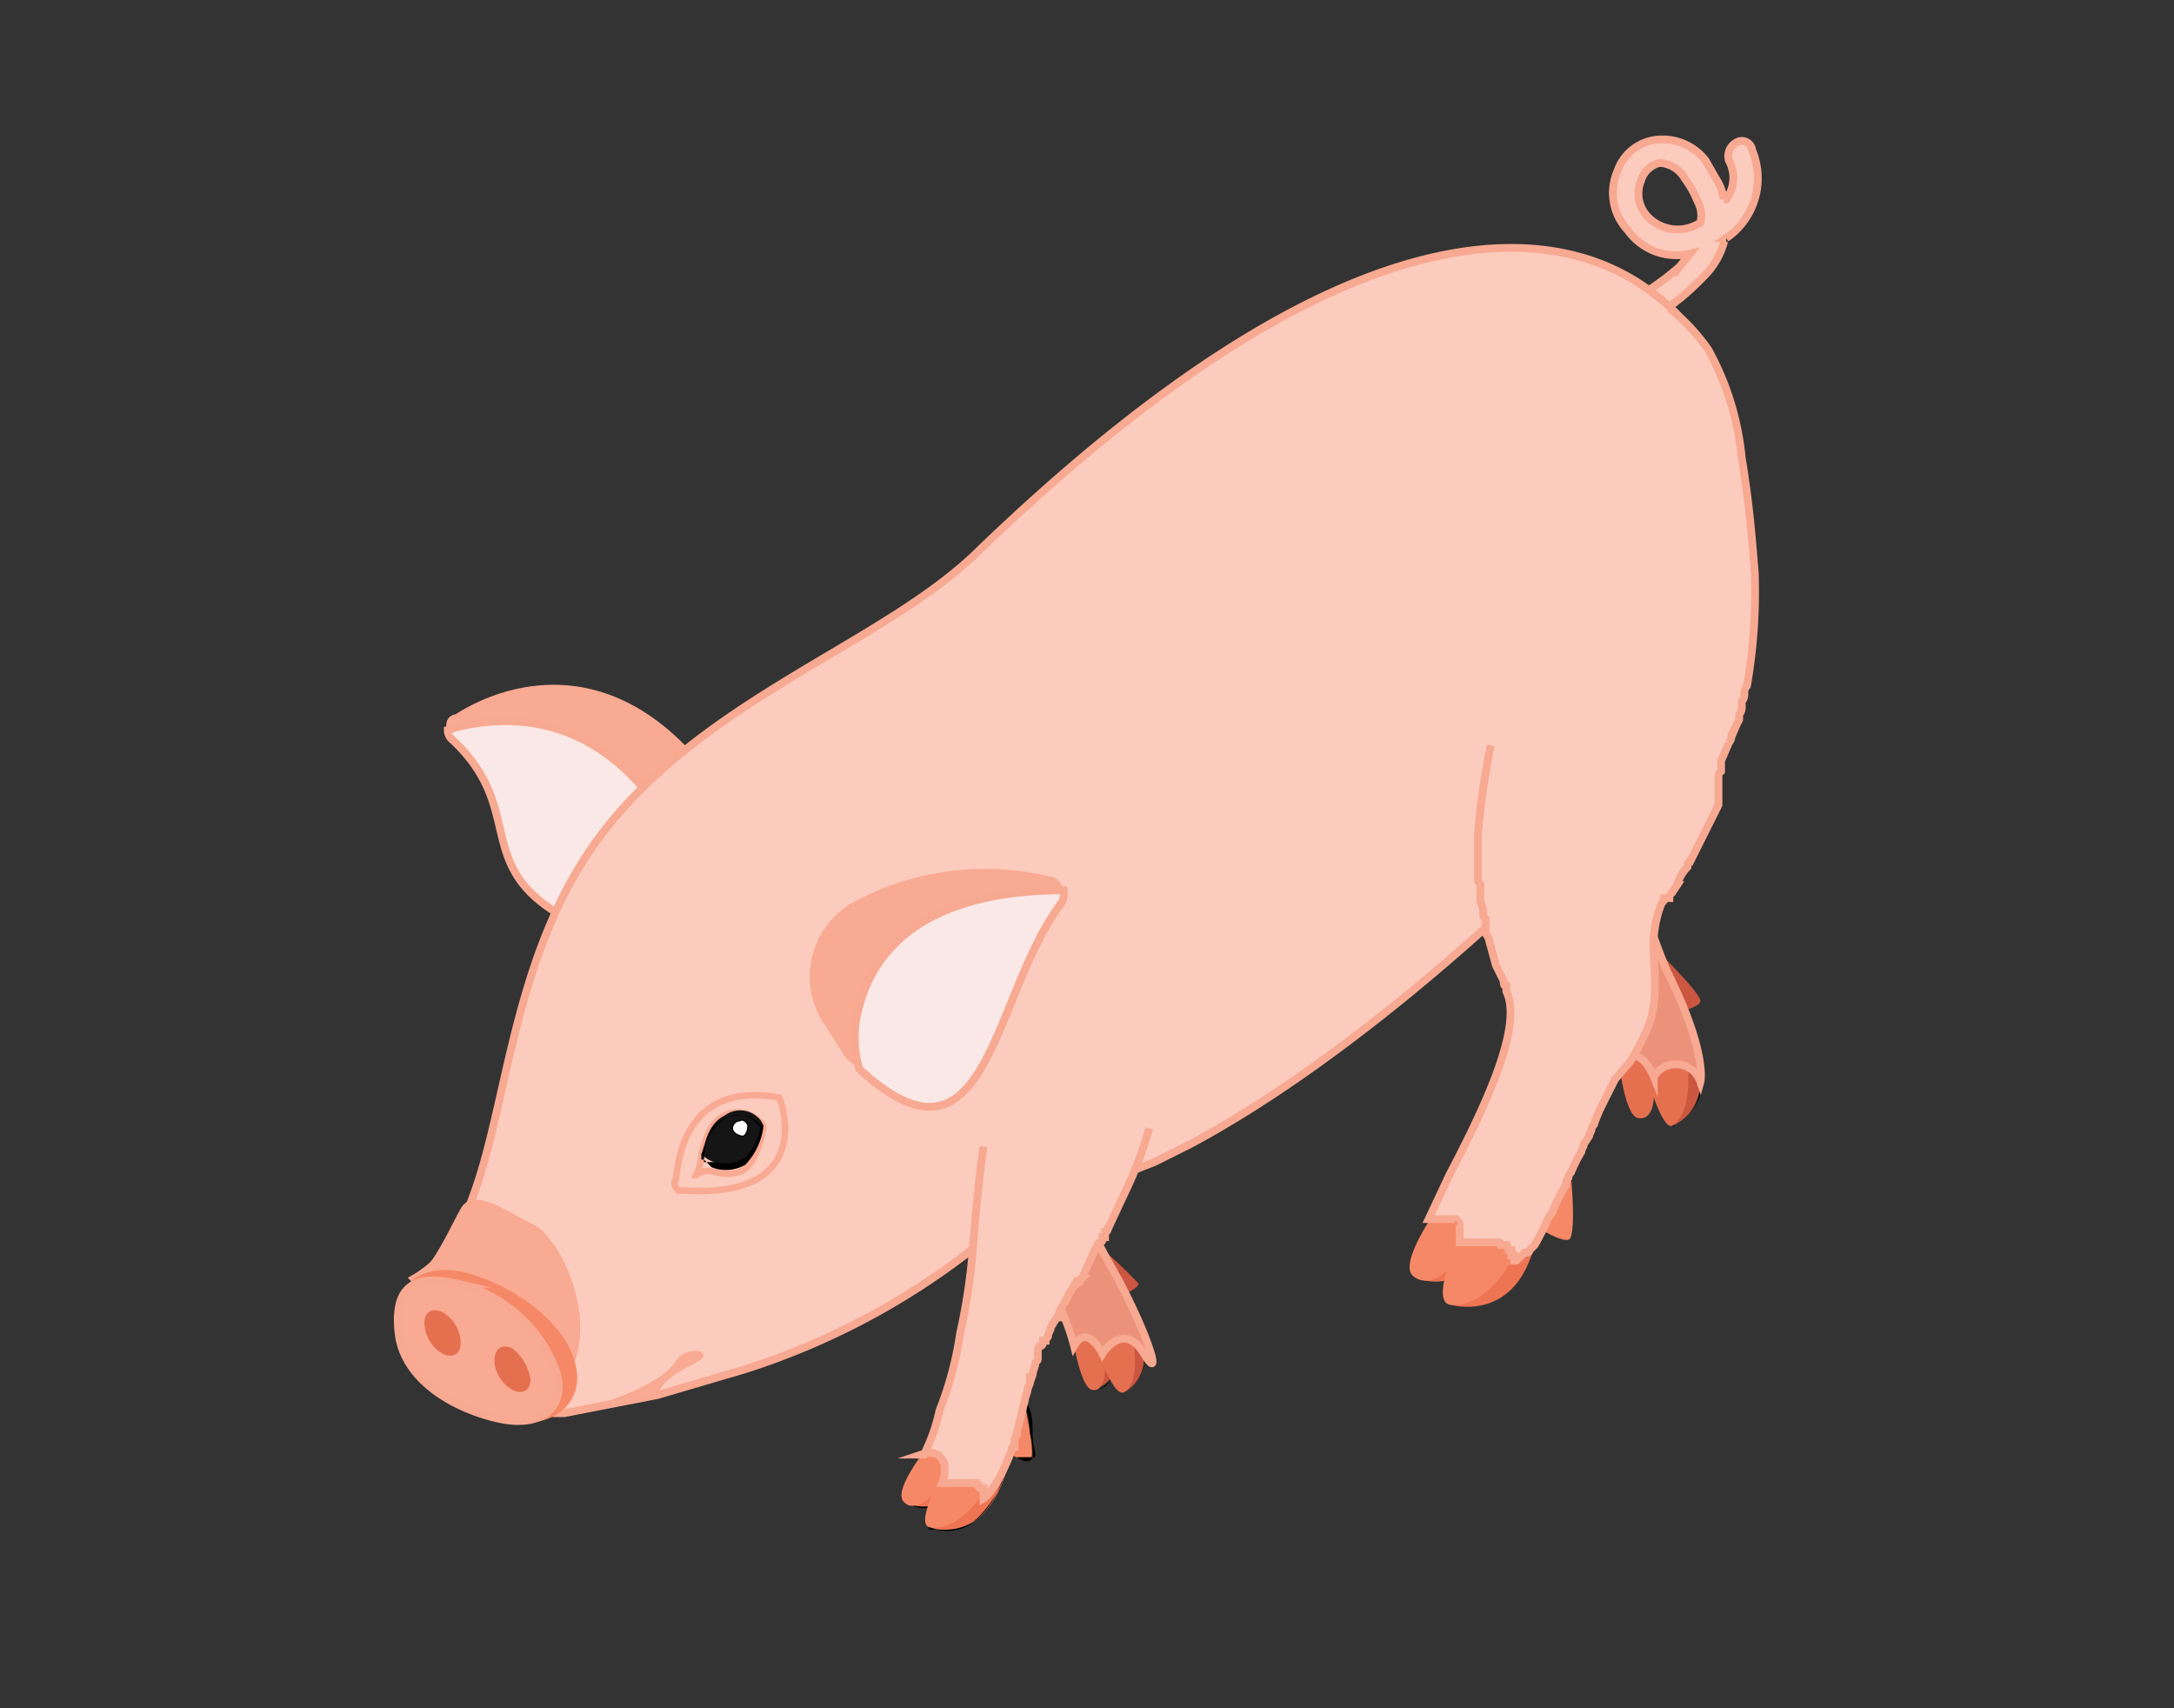 <svg xmlns="http://www.w3.org/2000/svg" viewBox="0 0 84 66"><rect x="0" y="0" width="84" height="66" fill="#333333" stroke="none"/><defs><style>.cls-1{isolation:isolate;}.cls-2{fill:#cb5741;}.cls-3{fill:#e57050;}.cls-4{fill:#ec927a;}.cls-4,.cls-6,.cls-7,.cls-9{stroke:#f7a991;stroke-width:0.3px;}.cls-10,.cls-12,.cls-4,.cls-6,.cls-7,.cls-9{stroke-miterlimit:10;}.cls-5,.cls-9{fill:#f9aa92;}.cls-6{fill:#fae8e6;mix-blend-mode:multiply;}.cls-7{fill:#fbcbbd;}.cls-8{fill:#f58967;}.cls-10{fill:none;stroke:#f9aa92;stroke-width:0.25px;}.cls-11{fill:#151515;}.cls-12{fill:#fff;stroke:#000;stroke-width:0.05px;}.cls-13{fill:#ee7554;}</style></defs><g class="cls-1"><g id="Layer_102" data-name="Layer 102"><g id="Duck_poses_04_F_03_" data-name="Duck poses 04 ( F 03 )"><path class="cls-2" d="M42.4,53.6s.8-.1.7-1.4S41.1,51.6,42.4,53.6Z"/><path d="M42.4,53.7a1,1,0,0,0,.5-.4,1.4,1.4,0,0,0,.2-.6V52a.7.7,0,0,0-.6-.4c-.2,0-.4.3-.5.5a2.4,2.4,0,0,0,.4,1.6h0c-.2-.4-.5-.9-.4-1.3s.2-.6.4-.6a.4.4,0,0,1,.6.2,1.3,1.3,0,0,1,.1.6,1.9,1.9,0,0,1-.2.7.7.7,0,0,1-.5.4Z"/><path class="cls-2" d="M42.9,50.2s1-.3,1.1-.6a18,18,0,0,0-2.1-1.9Z"/><path class="cls-2" d="M43.4,53.8s1.9-.7-.1-4S43.4,53.8,43.4,53.8Z"/><path d="M43.4,53.8a1.5,1.5,0,0,0,.8-1.1,3.8,3.8,0,0,0-.3-1.8,9.5,9.5,0,0,0-1-1.7c-.1-.1-.3-.4-.4-.3s-.1.4-.1.6a20.5,20.5,0,0,0,.5,2.4c.2.7.3,1.3.5,1.9h0c-.3-1.2-.7-2.5-.9-3.8s-.1-.5-.1-.8.1-.3.3-.2a3.2,3.2,0,0,1,.8,1.2,4.4,4.4,0,0,1,.7,2.1,1.5,1.5,0,0,1-.8,1.5Z"/><path class="cls-3" d="M41.4,51.4s.3,2.2.8,2.3.5-.8.5-.8.4,1,.7.9.8-.9.1-3.1S41.4,51.4,41.4,51.4Z"/><path class="cls-4" d="M37.7,36.2l-3.6,3.4c2.3,5,4.3,5.7,6.8,10.8a7.8,7.8,0,0,1,.6,1.6c.5-.9,1.1.3,1.1.3s.8-1.3,1.6,0,.1-1-1.4-3.6A19.5,19.5,0,0,1,40.7,43,27.3,27.3,0,0,0,37.7,36.2Z"/><path class="cls-2" d="M64.4,39.2s1.2-.2,1.3-.5-2.2-2.5-2.2-2.5Z"/><path class="cls-2" d="M64.6,43.5s2.3-.7.3-4.7S64.6,43.5,64.6,43.5Z"/><path d="M64.6,43.5a1.9,1.9,0,0,0,1.1-1.2,4.4,4.4,0,0,0-.2-2,6.7,6.7,0,0,0-1-2.3c-.1-.1-.3-.4-.4-.3s-.2.4-.2.6a25.8,25.8,0,0,0,.3,2.9c.1.8.3,1.5.4,2.3h.1a34,34,0,0,1-.8-4.6,3.4,3.4,0,0,1,.1-1c0-.2.2-.2.3,0l.4.4a6.1,6.1,0,0,1,.5,1.2,5.2,5.2,0,0,1,.5,2.4,1.7,1.7,0,0,1-1.1,1.6Z"/><path class="cls-3" d="M62.5,40.5s.2,2.6.8,2.7.6-.8.6-.8.4,1.2.7,1.1,1-1,.4-3.6S62.5,40.5,62.5,40.5Z"/><path class="cls-4" d="M59.8,22.3,55.2,26c2.2,6,4.5,7.1,6.8,13.2a12.9,12.9,0,0,1,.6,2c.7-1.1,1.3.4,1.3.4a1,1,0,0,1,1.8.2s.3-1.1-1.3-4.3a29.2,29.2,0,0,1-1.9-6.9A36.3,36.3,0,0,0,59.8,22.3Z"/><path class="cls-5" d="M28.2,31l-1.5,2.9-1.4,2.9c-8.3-2.4-4.3-4.9-7.8-8.2a.5.5,0,0,1-.2-.4.4.4,0,0,1,.3-.6C19.3,26.5,24.1,24.6,28.2,31Z"/><path class="cls-6" d="M26.7,33.9l-1.4,2.9c-8.3-2.4-4.3-4.9-7.8-8.2a.5.5,0,0,1-.2-.4c1.3-.4,5.8-1.4,8.8,4.1A4,4,0,0,1,26.7,33.9Z"/><path class="cls-7" d="M67.7,5.8a.4.4,0,0,0-.6-.3.6.6,0,0,0-.3.7,1.4,1.4,0,0,1-.1,1.5h-.1a1.9,1.9,0,0,0-.3-.8l-.4-.7A2.1,2.1,0,0,0,64,5.4a1.8,1.8,0,0,0-1.5,1.2,2.1,2.1,0,0,0,.4,2.3,2.3,2.3,0,0,0,2.4.9l-.4.5a9.9,9.9,0,0,1-3.2,1.9.5.5,0,0,0-.3.7.5.5,0,0,0,.5.3H62a10.2,10.2,0,0,0,4-2.7,3,3,0,0,0,.6-1.1c0-.1,0-.2.1-.2A2.8,2.8,0,0,0,67.7,5.8ZM63.6,8.3A1.3,1.3,0,0,1,63.4,7a1,1,0,0,1,.7-.7h.1a1.2,1.2,0,0,1,.9.6,4.1,4.1,0,0,1,.5.9,1.1,1.1,0,0,1,.1.8A1.6,1.6,0,0,1,63.6,8.3Z"/><path class="cls-7" d="M65.8,25.3c-1.5,4.6-4.6,7.9-4.9,7.7s-.4-.1-.6.1C57.4,36,51.6,41.2,46,44.2l-1.4.7-1.8.7c-2.4.9-1.8-.1-3.2,1l-.4.3-.8.7-.7.5-.3.3a28.2,28.2,0,0,1-8.6,4.5l-3.4,1-3.6.7h-.4l-.3-.2L16,49.4a4,4,0,0,0,1.7-1.9c2-3.6,1.7-10.5,5.8-15.6s10.8-7.1,14.4-10.7c17.7-17,25-10.6,26.2-9.7a6.6,6.6,0,0,1,2.2,3.2A21.2,21.2,0,0,1,65.8,25.3Z"/><path class="cls-5" d="M26.6,52.8c-.7.4-1,.6-1.2,1.1l-3.6.7c2.2-.5,3.9-1.3,4.3-2S28,52.2,26.6,52.8Z"/><path class="cls-5" d="M22.1,52.9a4,4,0,0,1-1,1.5l-5.1-5c.7-.4,1.3-1.8,1.8-2.7s1.9.2,2.8.6S23.1,50.6,22.1,52.9Z"/><path class="cls-8" d="M22.2,52.6c.5,1.6-.9,2.7-2.7,2.3a6,6,0,0,1-4-3.6c-.5-1.6.8-2.6,2.6-2.1S21.8,51.1,22.2,52.6Z"/><path class="cls-9" d="M21.5,53c.4,1.4-.6,2.2-2.3,1.8s-3.6-1.5-3.8-3.3.6-2.3,2.3-1.9A5.4,5.4,0,0,1,21.5,53Z"/><path class="cls-10" d="M26.5,46h-.3c-.1-.1-.2-.3-.1-.4s0-3.9,4-3.2C30.1,42.3,31.7,46.3,26.5,46Z"/><path class="cls-3" d="M17.8,51.9c0,.4-.3.6-.7.4a1.4,1.4,0,0,1-.7-1.2c0-.4.3-.6.7-.4A1.4,1.4,0,0,1,17.8,51.9Z"/><path class="cls-3" d="M20.5,53.3c0,.4-.3.6-.7.4a1.4,1.4,0,0,1-.7-1.1c0-.5.3-.7.7-.5A1.9,1.9,0,0,1,20.5,53.3Z"/><path class="cls-10" d="M29.5,43.5s-.2,1.6-1,1.8-1.1-.3-1.6.1a1.9,1.9,0,0,0,.2-.8c.2-.6.3-1.2.9-1.5S29.2,43.1,29.5,43.5Z"/><path class="cls-11" d="M29.4,43.3A1.6,1.6,0,0,1,28.2,45a1.5,1.5,0,0,1-1.1-.4c.2-.6.3-1.2.9-1.5A1,1,0,0,1,29.4,43.3Z"/><path d="M29.4,43.3a2.1,2.1,0,0,1-.5,1.3,1.2,1.2,0,0,1-1.2.3h-.5v-.2c0-.2.1-.4.1-.6a1.7,1.7,0,0,1,1-1,1,1,0,0,1,1.1.5s.1-.1,0-.1a.9.9,0,0,0-.9-.4,1.3,1.3,0,0,0-1.2.9,1.4,1.4,0,0,1-.2.6v.2h.1l.3.3a1.5,1.5,0,0,0,1.3-.1,2.6,2.6,0,0,0,.7-1.5Z"/><path class="cls-12" d="M28.9,43.5c0,.2-.1.4-.2.4s-.4-.1-.4-.3a.3.3,0,0,1,.3-.3C28.7,43.2,28.9,43.4,28.9,43.5Z"/><path class="cls-5" d="M41.1,34.4a.7.7,0,0,1-.1.5c-2.7,3.6-2.8,11-7.8,6.4l-.5-.4-.9-1.4a3.3,3.3,0,0,1,1.1-4.6,10.7,10.7,0,0,1,7.8-1A.7.7,0,0,1,41.1,34.4Z"/><path class="cls-6" d="M41.1,34.4a.7.7,0,0,1-.1.5c-2.7,3.6-2.8,11-7.8,6.4a4.3,4.3,0,0,1-.1-2C34,34.8,38.8,34.4,41.1,34.4Z"/><path class="cls-13" d="M35.1,58.1a1.5,1.5,0,0,0,1.8-.5C37.8,56.7,35.5,55.6,35.1,58.1Z"/><path d="M35.1,58.1a1.2,1.2,0,0,0,1,.1,2.4,2.4,0,0,0,.8-.6.5.5,0,0,0,.2-.4c0-.2-.2-.4-.4-.6a1.1,1.1,0,0,0-.8.1,2,2,0,0,0-.8,1.4h0a2.6,2.6,0,0,1,.6-1.3,1,1,0,0,1,.9-.2c.2.1.5.3.5.5s0,.3-.1.4l-.7.6a1.7,1.7,0,0,1-1.2,0Z"/><path class="cls-8" d="M38.4,55.9s1.1.6,1.4.5-.4-3-.4-3Z"/><path d="M38.4,55.9a1.9,1.9,0,0,0,.9.4c.1.1.5.3.6,0a2.8,2.8,0,0,0-.1-.9,5,5,0,0,0-.2-1.2c0-.3-.1-.5-.1-.8h-.1l-.9,2.2v.3c-.1,0,0,.1,0,0l.5-1.2.4-.8c0-.2.1-.3.2-.5h-.1a.1.1,0,0,0,.1.1v.2c.1.3.1.6.2.8s.1.7.1,1,.1.5.1.8h-.7a2,2,0,0,1-.8-.4Z"/><path class="cls-13" d="M35.9,59s2.4,1,3.2-3S35.9,59,35.9,59Z"/><path d="M35.9,59a1.7,1.7,0,0,0,1.4,0,2.9,2.9,0,0,0,1.1-1.1,6.2,6.2,0,0,0,.7-2.3,1.3,1.3,0,0,0,.1-.6.3.3,0,0,1-.1-.2c-.2-.2-.4.1-.5.2a7.3,7.3,0,0,0-.8.9L37,57.1l-.7,1.2-.3.4c0,.1-.1.2-.1.3h0a10,10,0,0,0,.8-1.4,18.8,18.8,0,0,1,1.6-2.3c.1-.2.4-.5.6-.5s.2.3.2.5a6.5,6.5,0,0,1-.4,2,4.2,4.2,0,0,1-1.1,1.5,2,2,0,0,1-1.1.3h-.6Z"/><path class="cls-8" d="M36,55.7s-1.5,1.8-1.1,2.3,1.1-.2,1.1-.2-.5,1.1-.1,1.2,1.5,0,2.6-2.2S36,55.7,36,55.7Z"/><path class="cls-7" d="M44.4,43.6a14.4,14.4,0,0,1-.9,2.4l-.7,1.5a.1.1,0,0,1-.1.1v.2h-.1c0,.1,0,.2-.1.2s-.1.2-.2.3l-.5,1.1a.1.1,0,0,0-.1.1h-.1l-.3.5-.2.4a.8.8,0,0,0-.2.5h0c-.1,0-.1.1-.2.2h0c0,.1-.1.1-.1.2s-.1.2-.1.3-.1.1-.1.2h-.1c0,.1,0,.2-.1.2s-.1.2-.1.3v.2h0c0,.1-.1.1-.1.2s-.1.3-.1.4a.1.1,0,0,1-.1.1v.2h0c0,.1-.1.2-.1.3s-.1.3-.1.4l-.3,1.2a.4.4,0,0,1-.1.3v.3c-.1,0-.1,0-.1.1h0c-.6,1.6-1.1,1.9-1.1,1.9h0v-.2h0v-.2h-.1a.1.1,0,0,1-.1-.1h0a.1.1,0,0,1-.1-.1H36.4a1.2,1.2,0,0,0,.1-.5v-.2c-.1-.3-.3-.6-.9-.4h.1a7,7,0,0,0,.6-1.7,13.5,13.5,0,0,0,.8-3,23.3,23.3,0,0,0,.5-3.4c.1-1.2.2-2.4.4-3.8"/><path class="cls-13" d="M54.8,49.4a2,2,0,0,0,2.2-.6C58,47.6,54.9,46.6,54.8,49.4Z"/><path class="cls-8" d="M58.9,47.1s1.3.9,1.7.8,0-3.5,0-3.5Z"/><path class="cls-13" d="M56,50.4s3.2,1,3.5-3.7S56,50.4,56,50.4Z"/><path class="cls-8" d="M55.6,46.6s-1.6,2.2-1,2.7,1.3-.2,1.3-.2-.4,1.2.1,1.3,1.8-.1,2.9-2.7S55.6,46.6,55.6,46.6Z"/><path class="cls-7" d="M57.6,28.8a29.4,29.4,0,0,0-.5,3.5h0v1.2h0V34c0,.1.1.1.1.2v.4h0a.9.9,0,0,0,.1.5h0c0,.2,0,.3.1.4V36a.3.3,0,0,0,.1.2l.3,1.1h0l.3.6c0,.1,0,.2.1.2v.2c.7,1.4-1,4.8-2.2,7.1l-.8,1.7h1c.1,0,.1,0,.1.1h0a.1.1,0,0,1,.1.1h0V48h1.5a.1.1,0,0,1,.1.1h.2c0,.1.1.1.1.2h.1v.2h.1v.2h.1l.3-.3H59a.1.1,0,0,0,.1-.1h0l.2-.2a9.3,9.3,0,0,0,.5-1l.2-.3a4.7,4.7,0,0,1,.5-1,.4.4,0,0,1,.1-.3.3.3,0,0,1,.1-.2,5.9,5.9,0,0,1,.4-.8c0-.1.1-.2.1-.3l.2-.3c0-.1.1-.2.1-.3s.1-.1.1-.2l.2-.5.6-1.2h0L63,41h0c1-1.7,1-2.1.9-4.2a4.4,4.4,0,0,1,.3-1.9c.1-.1.1-.1.1-.2h.2c0-.1,0-.1.1-.2h0l.2-.3h0a1.6,1.6,0,0,1,.4-.7c0-.1,0-.2.1-.2l.6-1.2.2-.4.3-.6V30c0-.1,0-.1.1-.2v-.4l.3-.7a.4.4,0,0,0,.1-.3l.3-.6v-.2a.4.4,0,0,0,.1-.3v-.2h0a.4.4,0,0,0,.1-.3.4.4,0,0,1,.1-.3,21,21,0,0,0,.3-4.4c-.1-1.2-.2-2.6-.5-4.4A10.8,10.8,0,0,0,66,13.5a7.8,7.8,0,0,0-1.5-1.6"/></g></g></g></svg>